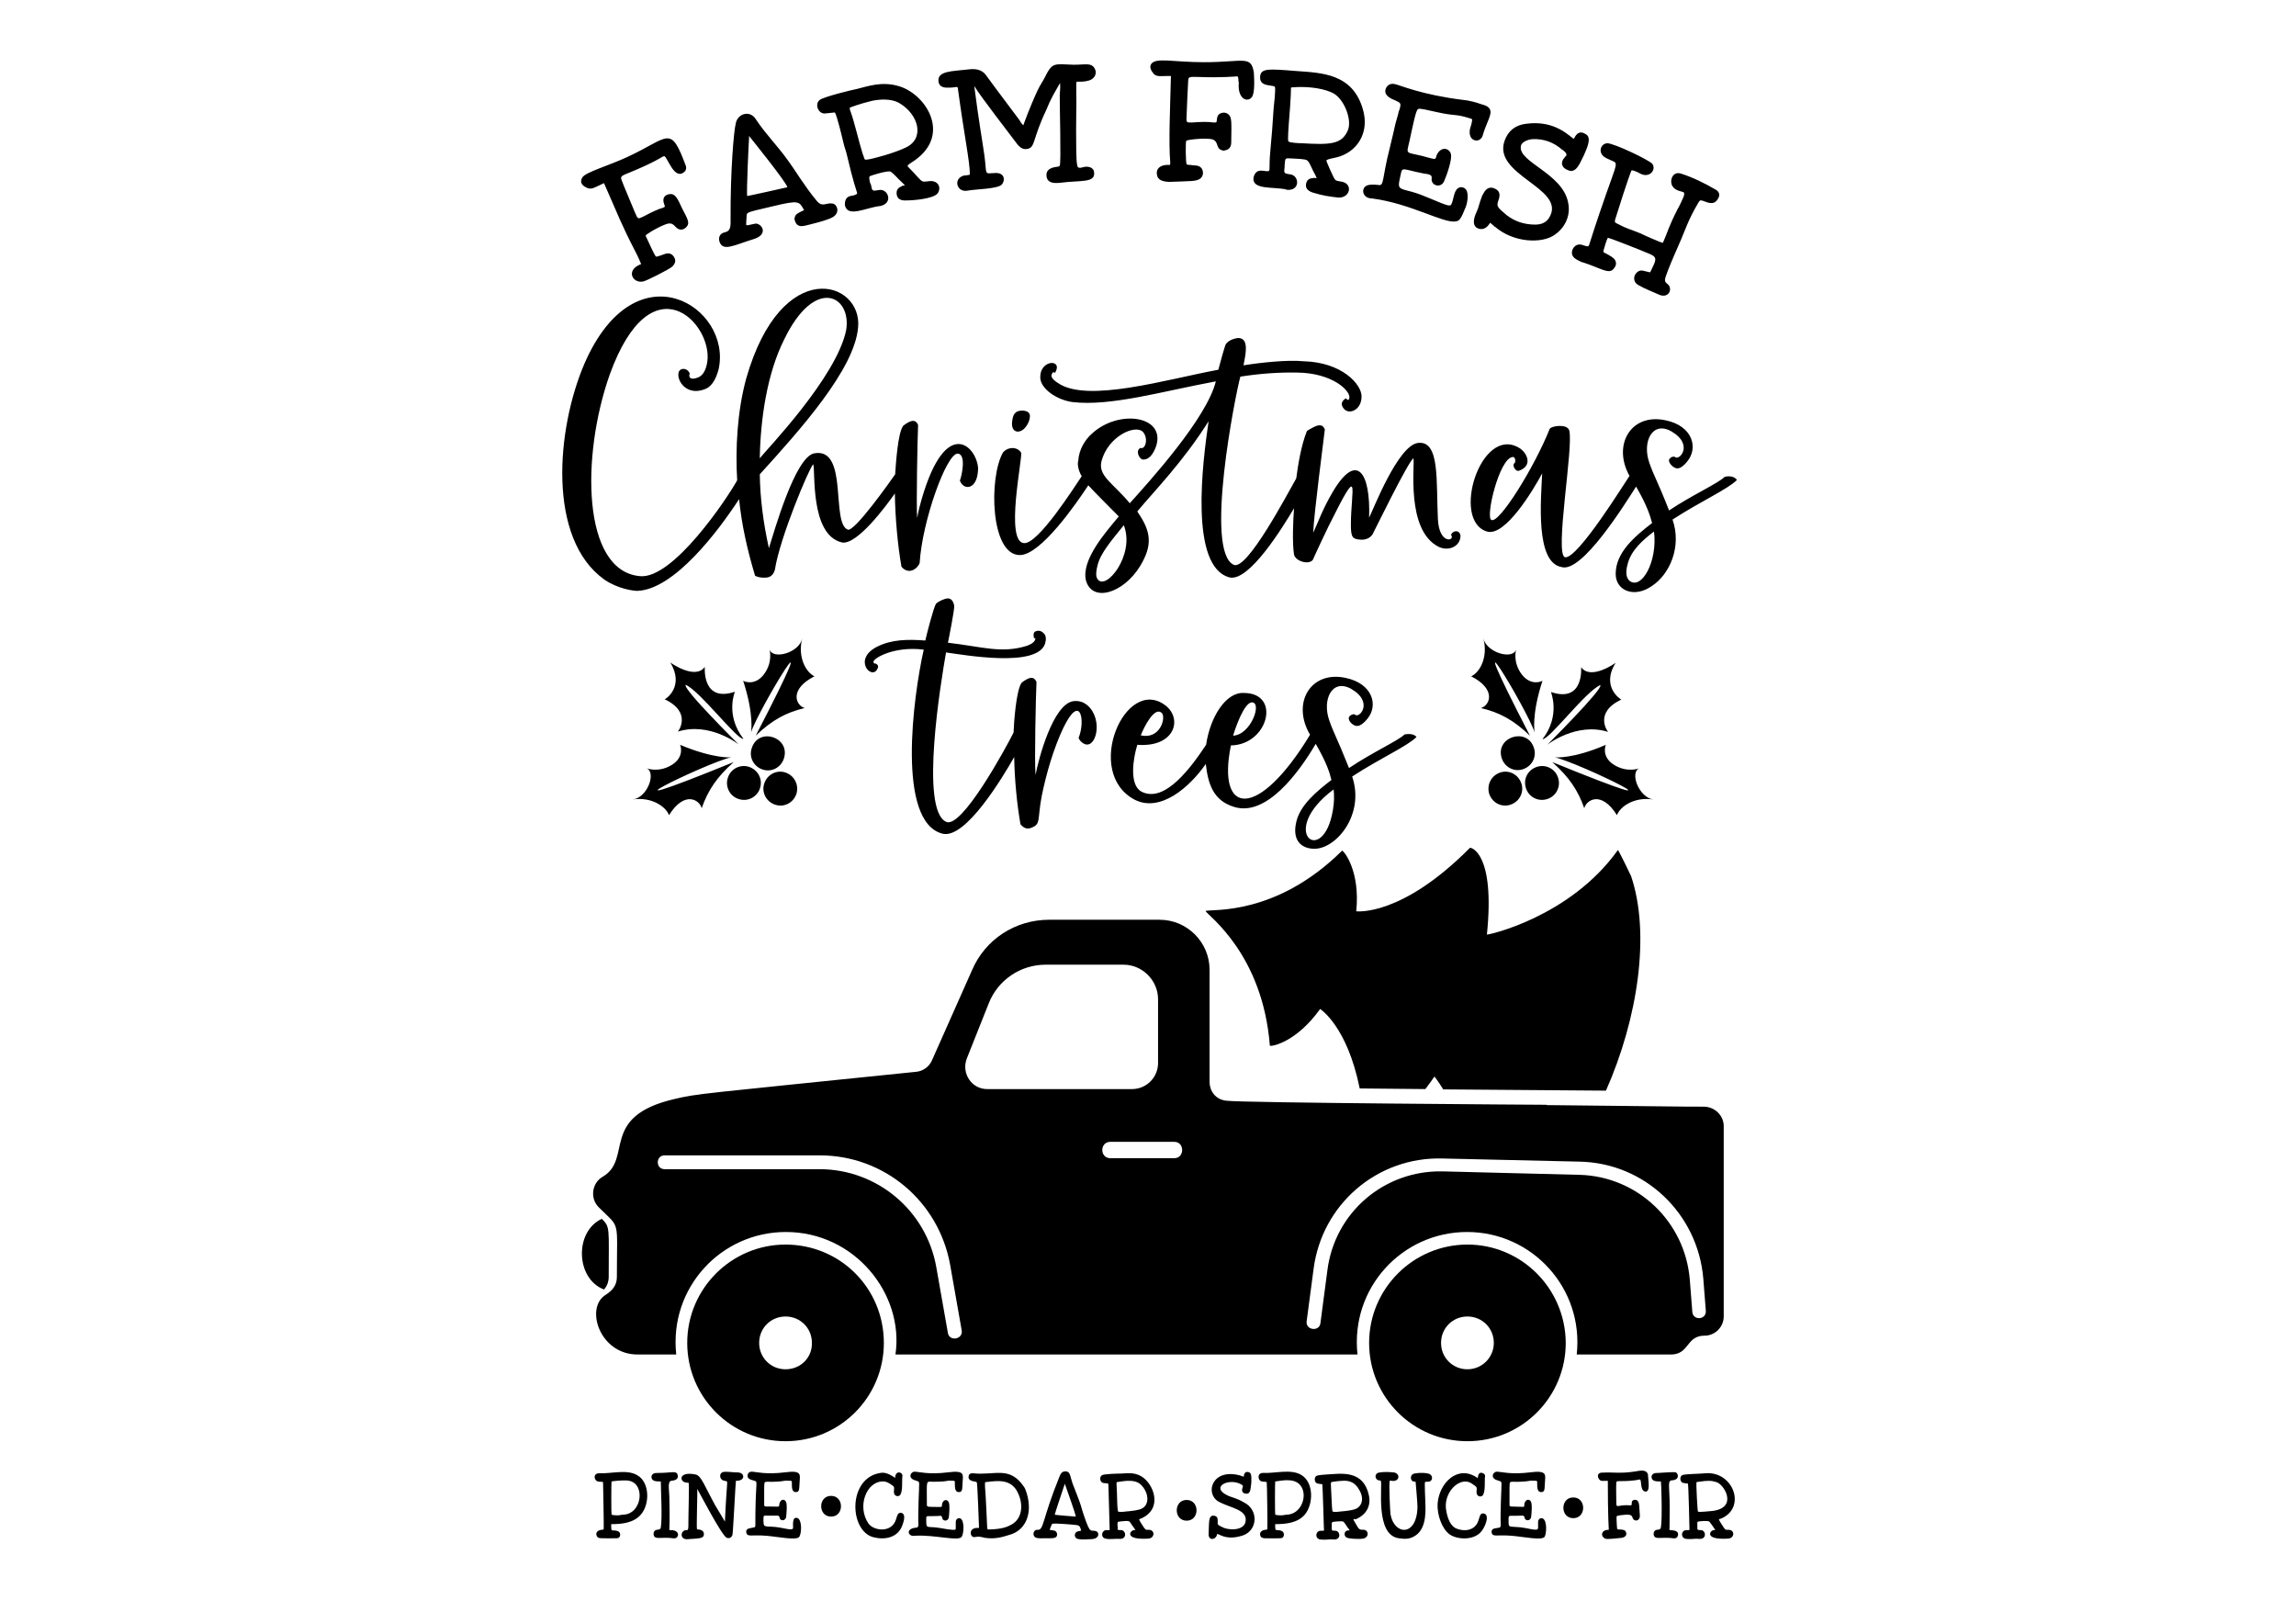 <?xml version="1.0" encoding="utf-8"?>
<!-- Generator: Adobe Illustrator 21.0.2, SVG Export Plug-In . SVG Version: 6.00 Build 0)  -->
<svg version="1.1" id="Layer_2" xmlns="http://www.w3.org/2000/svg" xmlns:xlink="http://www.w3.org/1999/xlink" x="0px" y="0px"
	 viewBox="0 0 731 516.6" style="enable-background:new 0 0 731 516.6;" xml:space="preserve">
<g>
	<path d="M218.3,72.5c-0.5,0.4-0.9,0.6-1.6,0.6c-2.2-0.3-1.8-2.9-5-1.6c-1.1,0.4-3.8,1.7-5.9,3.2c-0.4,0.3-0.1,0.7,0.1,1.1
		c0.3,0.5,2.5,5.7,3,5.9c0,0,0.3,0.1,2.9-0.9c1.4-0.4,2.3,0.1,2.9,1.2c0.6,1.1,0.2,2-0.7,2.9c-1.2,1-8.2,4.5-9.2,4.7
		c-3.4,0.7-5.6-3.5-1-5.4c0.1,0,0.1-0.1,0.3-0.1c0,0,0-0.1,0-0.1c-0.8-2-1.7-3.7-1.9-4.1c-4.5-8.7-5.3-11.2-9.9-21.6
		c-3.2,1.4-4,2.4-6,1.2c-1.2-0.7-1.7-1.7-0.9-3c1-1.7,8.3-3.7,14.5-6.6c13.3-6.2,13.5-10.4,18.5,3c0.1,0.6,0.1,1.1-0.3,1.6
		c-3.3,3.4-5.5-4.4-6.6-4.8c-0.1,0-0.5,0.2-0.6,0.2c0,0-2.8,1.9-10.4,5c-2.8,1.1-3,1.3-2.6,2.4c0.5,1.5,3.8,9.1,4.2,10.2
		c1,2.3,0.9,2.3,2.6,1.5c3.6-1.9,5.1-2.5,6.2-2.8c0.5-0.2,0.8-0.3,0.7-0.4c0.1-0.1,0.1-0.3-0.1-0.7c-0.8-2,0.1-3.1,1.7-3.3
		c2-0.3,2.8,2.1,4,4.6C218.9,69.7,219.9,71.1,218.3,72.5z M264.4,69.5c-1.5,0.6-3.1,1.1-5.5,1.7c-2.8,0.7-4.1,1.2-5.1,0.3
		c-0.5-0.4-1-1.6-0.8-2.2c0.1-0.4,0.2-0.6,0.4-0.9c0.7-0.7,1.8-1.1,2.6-1.5c-1.6-2.8-1.4-3.3-10.1-1.2c-8.5,2-8.1,1.8-8.2,3.2
		c0,0.5-0.2,2.2-0.1,2.8c0.7,0.1,2.7-0.6,3.3-0.5c2,0.4,3.4,3.4-0.6,4.8c-6.8,2.1-10.3,4.3-11.3,0.7c-0.3-1.4,0.4-2.4,1.6-2.7
		c1.4-0.3,2.1-0.9,2-3.7c-0.1-16.3,1.1-29,1.6-30.7c0.4-3.4,4.5-4.7,6.4-1.7c3.3,5,6.9,8.4,10.5,13.5c1.4,1.8,5.2,8.1,8.9,12.5
		c1.9,2.3,2.9,0.5,5.1,0.9C266.4,64.9,268,68,264.4,69.5z M250.7,59.6c-0.5-1.8-11.4-15.3-12.2-16.3c-0.1,0.1,0,0.1,0,0.3
		c-0.1,1.1-0.9,18-0.6,18.8C238.2,62.4,250.4,59.7,250.7,59.6z M298.4,61.7c-1.6,1.6-7.5,2.1-9.7,2.1c-1.5,0.1-2.9-0.2-3.2-1.8
		c-0.2-1.4,0.3-2.2,1.6-2.7c0,0,0,0,0-0.1c0.4-0.1,1-0.2,1-0.2c-0.4-0.5-2.1-2-2.6-2.6c-0.5-0.5-1.5-1.6-2.1-1.8
		c-1.3-0.3-7,1.6-5.9,1.3c-0.8,0.2-0.8,0.3-0.7,1.2c0.1,0.7,0.1,0.8,0.3,1.3c0.1,0.1,0.1,0.3,0.2,0.4c0.4,2,0.3,2.1,2.5,1.7
		c2.9-0.6,4.8,4.2,0.4,5.1c0,0,0,0-0.1,0c-4.4,0.5-10.3,3.8-11.1-0.3c-0.1-2,0.8-2.9,2.4-3c0.3-0.1,1.3-0.3,1.4-0.6
		c0,0,0.1-0.1,0.1-0.3c0,0-1.4-4-3.1-11.4c-0.5-2.3-0.9-2.8-1.4-5.1c-0.2-0.9-2-8.4-2.6-9.1c-0.2,0-2.7,0.3-2.9,0.3
		c-2.3,0.4-3.7-2.9-1.9-4.3c1.3-1,10.3-3.2,11.9-3.5c3-0.7,7.9-2.6,13.5-0.8c8.7,2.7,17,16.1,3.7,24.3c-0.3,0.2-1.3,0.8-1.1,1.1
		c0,0.1,0,0.1,0.1,0.2c5,5,3.7,4.9,6.5,4.6C298.8,57.2,299.9,59.9,298.4,61.7z M286.3,32.8c-2.6-1.5-6.3-1.2-8.7-0.7
		c-4.1,1-6.9,2.1-6.9,2.1c-0.3,0.1-0.1,0.8,0,1c1.4,3.8,2.8,10.2,4,13.9c0.1,0.3,0.3,0.6,0.4,1.1c0.2,0.6,0.2,0.7,1,0.6
		c1.8-0.2,8.7-2.1,12.2-3.8C294.5,44.2,292.6,36.5,286.3,32.8z M344.6,53.3c-0.5,0-0.4,0.2-0.9,0.1c-0.7,0-0.7-0.6-0.8-1.2
		c-0.5-2.1-0.2-20.2-0.2-18.9c0,0-0.1-7,0-7.1c0,0,0-0.1,0.1-0.1c0,0,0-0.1,0.1-0.1c1.1,0,2.3,0.1,3.9-0.4c1.5-0.5,2.3-1.8,2-3.1
		c-0.9-2.9-3.3-1.8-7.1-1.9c-6.3-0.2-6.6-0.9-9.2,4.3c-1,2-1.4,1.5-5.2,11c-1.1,2.8-1.5,4-1.5,4c-0.2-0.2-1.1-1.2-1.1-1.5
		c-4.6-6.2-6.8-9-10.8-14.5c-1.3-1.8-3.4-2.1-5.6-1.8c-5,0.6-10,0.4-9.5,3.9c0.2,1.4,1.3,1.9,2.7,1.9c3.1,0.1,3.4-0.8,3.5,0.5
		c2.1,15.5,3.7,22.5,3.8,27.2c-0.2,0.1-1.8,0.3-2,0.3c-3.4,1-2.2,5.4,1.2,4.8c2.4-0.5,9.4-0.5,10.9-1.9c1.1-1.1,1.3-4.1-2.5-3.7
		c-0.2,0-0.2,0.1-0.4,0c-2.7,0.3-1.8,0.1-2.6-5.7c-0.4-3-1.9-11.6-3.2-21.9c0.1,0.1,0.2,0.1,0.2,0.2c1.4,2.5,12,16.2,12.8,17.3
		c1,1.4,2.1,2.8,3.9,2.4c2.6-0.5,1.5-3,6.1-12.6c0.7-1.5,0.6-2.1,4.3-8.4c0.1,1.6,0,2.4-0.1,3.8c-0.1,1.1,0.5,22,0,22.5
		c-0.1,0.3-0.6,0.4-1,0.4c-2,0.3-3.5,1-3.2,3.1c0.3,2,2.2,2.2,4.2,2c6.7-0.9,11.6,0.2,10.9-3.6C348.1,53.3,346.3,52.7,344.6,53.3z
		 M383.3,19.8c-9.8,0-15.3-1.6-16.8,0.6c-0.5,0.8-0.2,1.7,0.3,2.4c1.2,2,2.4,1.3,6,1.4c-0.2,8.9-0.8,21.3-0.2,27.7
		c0,0.2-0.1,0.5-0.1,0.5c0,0,0,0.1-0.1,0.1c-0.2,0-0.2,0.1-0.3,0c-2-0.1-3.9,0.7-3.8,2.7c0.1,2.2,1.9,2.6,4,2.7
		c6.6-0.3,8.9,0,10.1-1.3c0.9-0.9,0.7-2.5,0-3.2c-0.8-0.8-1.7-0.7-2.8-0.8c-0.4-0.1-0.5-0.1-0.9-0.1c-0.6,0-0.9-0.2-0.9-0.2
		c-0.3-0.4-0.4-7.4-0.1-7.5c0.5-0.4,6.6-1,8.4-0.4c2.1,0.8,0.8,3,3.2,3.5c0.3,0.1,0.6,0,1-0.1c1.2-0.3,1.7-1.2,1.7-2.5
		c0.1-6.6,0.2-8-0.9-8.9c-0.7-0.6-1.8-0.8-2.9-0.1c-0.4,0.3-0.7,0.8-0.8,2c0,0.4-0.1,0.6-0.2,0.6c0,0.1-0.3,0.1-0.8,0.1
		c-1.9-0.3-4.3-0.2-6.9,0c-1.9,0-1.8,0.1-1.7-2.4c0-1.1,0.4-9.2,0.5-11c0.1-1.1,0.2-1.2,3.4-1.1c6.9,0.3,12.3-0.2,12.3-0.2
		c0.2,0.2,0.3,0.7,0.3,1.6c0.1,0.2,0.1,0.4,0.1,0.6c-0.4,4.7,2.5,6.3,4.1,4.5c1.1-1.2,0.8-6.1,0.7-7.9
		C398.3,17.5,396,19.8,383.3,19.8z M428,49.2c-0.8,0.4-1.7,0.8-4.3,1.3c-0.3,0.1-1.5,0.3-1.4,0.7c0,0.2,2.2,5.3,2.7,5.9
		c0.4,0.5,0.8,0.5,2,0.7c3.9,0.6,2.9,5.2-0.8,5.1c-3-0.3-5.3-0.7-7.9-1.5c-1.5-0.4-2.7-1.2-2.5-2.7c0.2-1.4,1-2,2.4-2c0,0,0,0,0-0.1
		c0.4,0.1,1,0.1,1,0.1c-0.2-0.7-1.3-2.5-1.6-3.3c-1.3-2.8-1.3-2.5-3.6-2.8c-0.8-0.1-4.2-0.2-3.8-0.2c-1.1,0-1,0.2-1.2,2.2
		c0,0.1,0,0.3,0,0.5c-0.2,2-0.4,2.1,1.8,2.4c3,0.4,3.2,5.5-1.3,4.9c0,0,0,0,0-0.1c-4.2-0.9-11,0.2-10.4-3.8c0.8-3.2,3.3-1.9,4.5-2
		c0.2,0,0.3-0.1,0.4-0.1c0.2,0,0.2-1,0.2-1.3c0-4.8,0.6-6.8,1.3-18.6c0.1-0.9,0.7-6.1,0.4-6.9c-1.2-0.7-5,0.1-4.7-3.3
		c0.3-2.6,2.7-2.4,11.4-1.7c8.1,0.6,18.2,0.7,21.4,12.5C435.8,41.7,432.7,47,428,49.2z M423.9,29.4c-3.6-1.6-8.7-1.9-12.3-1.6
		c-0.6,0.1-0.5-0.2-0.6,0.5c0,0,0.1,1.9-0.7,11.4c0,0.5-0.4,4.9-0.1,5.3c0.4,0.5,3.7,0.6,4.3,0.6c8.8,0.5,12.8,0.5,14.7-4.3
		C430.5,37.8,427.7,30.9,423.9,29.4z M472.1,43c1.6-5.6,4.8-8.5-0.4-9.8c-2-0.7-3.9-1.2-5.9-1.4c-13.1-1.6-20.1-4.7-21.6-5
		c-2.4-0.6-3.4,1.5-3.1,2.7c0.3,1.1,1.6,1.9,3.2,2.5c1.1,0.6,1.8,0.6,1.5,2c0,0.2-0.4,1.4-0.5,1.6c-0.2,1.1-0.3,1.1-1,3.7
		c-0.1,0.5-1.1,4.9-1.8,7.7c-2.5,9.7-1.8,12.2-3.5,11.9c-2.5-0.3-4.9-0.3-5,2c0.1,1.6,1.5,2.3,3,2.3c12.1,1.6,22.5,7.9,26.4,7.3
		c1.3-0.2,1.7-0.7,3.3-4.7c0.7-1.9,0.9-4.9-0.2-5.7c-0.8-0.7-1.7-0.6-2.3-0.2c-1.4,1-1.4,3.8-2.1,5.1c-0.3,0.6-0.5,0.3-1,0.4
		c-2.8-0.7-7.6-3.3-11.8-4.4c-4.7-1.2-4.3-0.9-3.2-6.1c0.4-1.8,1.2-0.8,7.5,0.4c0,0,0.1,0,0.2,0c2,0.3,2.1,0.7,2,1.6
		c-0.2,2.3,3.2,3.2,4.1,0.5c0.7-1.6,2.6-6.9,2-8.5c-0.5-1.7-3.1-2.5-4.5,0.5c-0.3,1.2-0.3,1.4-1.8,1c-8.4-2.5-8-0.4-6.8-5.7
		c1.1-5.1,2-9.7,2.7-10c0.6-0.3,3.2,0.4,6,1c6.3,1.4,5.5,0.4,10.6,2c0.7,0.2,0.6,0.3,0.6,0.6c-0.1,0.9-0.2,1-0.4,1.8
		c-0.7,1.8-0.6,4.1,1.4,4.6C470.8,44.9,471.8,44.2,472.1,43z M498.1,50.2c-1.3,1.4-1.1,3.2,1.2,4c1.8,0.8,2.9-0.7,3.8-2.4
		c3.8-7.3,3-8.5,1.4-9.3c-1.4-0.8-2.5-0.1-3.2,1.3c-0.1,0.2-0.2,0.3-0.2,0.4c-1.1-0.4-5.7-6.1-15.2-4.8c-3.5,0.4-5.8,2.3-6.9,5.5
		c-3.7,10.7,18.8,14.9,14.6,23.7c-0.9,2-2.5,2.9-4.8,2.9c-3.5,0-6.5-1-9.1-3c-3.3-2.8-3.3-2.8-2.5-5.1c0.5-1.7,0.2-2.8-1.6-3.5
		c-1.7-0.6-2.8,0.5-3.5,2.1c0,0,0,0-0.1,0c-1.3,3.4-1.1,3.8-1.9,5.5c-1,2.1-1.5,4.6,0.7,5.3c2.4,0.7,3.6-1.9,3.6-1.9
		c0.7,0.6,0.8,0.6,1.5,1.3c0,0,0,0,0.1,0c5.9,5.1,14.9,5.4,18.9,2.6c2.6-1.7,5.5-5.5,4.3-10.6c-2-9.1-15.8-12.6-15-17.6
		c0.1-1.4,2.3-2.2,3.6-2.3c3.7-0.2,6.9,1,9.6,3.4c0,0,0,0,0.1,0c0.8,0.7,1.5,1.1,1.1,2C498.3,49.8,498.2,50,498.1,50.2z M546.3,60.4
		c-3.8-2.2-7.3-3.9-11-5.1c-2.8-1-3.9,2.3-2.8,4c0.5,0.8,1.3,1.2,2.2,1.5c0.3,0.1,1.4,0.3,1.5,0.6c0,0.1,0,0.3,0,0.6
		c0,0.5-1.9,4.4-2.1,4.6c-2.9,5.7-3.3,7.6-4.2,9.6c-0.1,0.2-0.4,1-0.5,1.1c-0.3,0.1-6.8-2.8-7.1-3c-3.6-1.5-3.8-1.2-7.6-3.2
		c-0.6-0.3-0.6-0.4-0.5-1.1c0.2-0.7,4.8-15.3,5.3-15.8c0.6,0,2.1,0.7,2.6,1c3,1.7,5.3-1.1,4-3c-0.9-1.2-12.2-6.6-14.4-6.6
		c-1.7,0.1-2.5,1.9-1.9,3.2c0.5,1.1,1.5,1.5,2.6,2c3.7,1.9,2.8-1.9-6.4,27c-0.3,1-0.7,0.6-2.5,0.1c-2.2-0.5-3.5,1.9-2.9,3.3
		c0.3,0.8,1.1,1.4,2.5,2c0.2,0.1,0.7,0.4,0.8,0.3c5.9,1.9,8.4,4,9.9,2c0.4-0.5,0.8-1.1,0.7-1.8c-0.1-0.6-0.3-1.1-0.8-1.5
		c-0.3-0.2-0.7-0.6-1-0.7c-0.1,0-0.2-0.1-0.3-0.2c-0.1-0.1-1.1-0.6-1.3-0.7c-0.7-0.3-0.7-0.4-0.5-1.1c0.1-0.5,1-3.4,1.3-3.8
		c0.6,0,11.4,4.3,12,4.6c3.6,1.4,3.8,1.7,2,5.3c-0.1,0.2-0.4,1-0.6,1.1c-0.1,0-2.3-0.6-2.7-0.6c-2.1,0.1-3.5,3.3-0.9,4.7
		c2.3,1.3,4.1,1.9,6.5,3c2.3,1,3.7-0.5,3.5-2c-0.2-1.6-1.7-1.4-1.6-2.8c0.1-1.7,5.9-14.4,5.3-13.2c1-2.2,2.1-5.9,5.4-11.4
		c0.4-0.7,0.6-0.7,1.3-0.5c1.3,0.4,3.6,1.8,4.9-0.7C547.7,62.1,547.4,61.1,546.3,60.4z"/>
	<path d="M292.7,161.6c-0.3,1.2-0.5,2.3-0.7,3.3c-0.3-4,0.1-25.4,0.3-29.6c-0.9-2.2-2.7-1.3-4.7,0.2c-1.8,2.2-2.4,12.7-2.6,15.5
		c-1.4,2-13,18.5-15.1,17.6c-5.4-2.1,0.3-26.2-10.6-24.3c-6.2,1-13,25.6-14.5,30.2c-1.8-8.1-2.8-16-2.9-23.5
		c12.7-14,30.2-33.4,31.3-46.8c1.4-14.8-24.3-23.1-35.6,16.2c-2.9,10.6-3.5,22.5-2.9,32.5c-3,5.5-20.5,31.8-31.1,30.5
		c-18.3-1.8-18.6-38.3-9.5-64.1c13.3-36.8,32.8-16.4,31.1-4.2c-0.4,2.6-1.3,4.3-2.8,5c-2.6,1.1-3.3,0-2.8-1.2
		c-0.9-2.1-3.5-1.8-3.6,0c-0.4,2.5,2.7,7.2,8.4,5c2-0.7,3.5-2.9,4.4-6.4c4.3-19.7-26.3-39.4-42.7-1.8c-9,20.9-11.9,55.8,6.3,68.8
		c4.2,2.9,9.1,3.6,10.5,3.6c11.8-0.4,25.9-19.2,32.4-29.2c0.9,8.6,2.6,16,5.1,24.4c0.8,0.4,1.7,0.6,2.9,0.6c1.1,0,2.7-0.1,3.4-2.5
		c1.5-10,10.9-32.4,12.2-33.6c0.8,1.6-1.2,22.5,9.2,24.9c4.8,0.8,14-11.6,16.8-15.6c0.1,7.6,0.9,16.5,2.1,23.3
		c2.3,2.8,5.2,0.6,5.8-1.2c0.8-13.3,8.5-34.8,12.1-34.8c2.9,0.2,1.2,7.4,0.7,8.6c1.2,3.3,5.8,3,5.8-4.1
		C310.7,141.5,300.4,132,292.7,161.6z M241.9,145.9c0.2-12.4,2.3-27,7.8-37.9c9.8-20.2,21.5-13.9,19.7-2.9
		C266.3,120.3,243.4,143.8,241.9,145.9z M322.3,133.8c0.3-2.5,1.5-3.1,3.3-3.1c1.4,0.1,2.4,0.6,2.3,1.9c0,1.6-1.6,4.8-3.9,4.8
		C322.3,137.3,322,135.5,322.3,133.8z M462,170.3c1.4,1.9-3.8,3.2-4.2-5c-0.6-12.1,0.7-25.1-6.3-24.3c-6.4,0.7-14.3,21.3-15.6,23.8
		c0.5-14.5-4-21.2-11.7-8c-3.2,5.5-4.3,8.9-6.1,12.8c0.2-5.9,3.4-30.1,3.7-32.9c-0.3-0.7-0.7-1.3-1.6-1.3c-0.8-0.2-3.4,1.3-4.1,1.8
		c-1.9,4.8-2.8,10.7-3.4,15.1c-2.7,4.7-15.7,29.5-19.9,27.5c-9.4-4.3,0.5-54,2.1-59.9c6.4-1,12.4-1.4,18-1.3
		c11.4,0.1,17.2,5.9,16.7,8.1c-0.2,0.9-0.5,0.7-1.1,0.1c-1.1,0.7-1.7,1.6-1,2.8c1.5,2.8,6,1.2,6-3.4c0-3.9-6.3-10.9-18.5-11.2
		c-5-0.5-13.5,0.4-19.1,1.3c0.7-3.5,1.9-8.7-1.7-8.7c-1.6,0.2-3,0.8-3.9,1.9c-0.4,0.7-2.2,7.4-2.4,8.2c-16.7,3.1-41.8,10.7-51.1,4.2
		c-1.6-1-2.2-1.9-2-2.6c0.4-1,0.6-0.9,1.1-0.6c2.7-4.5-4.7-4.3-4.7,1.3c-0.1,3.6,5.1,7.3,10.3,8c12.2,1.4,28.4-3.4,45.6-6.6
		c-2.9,11.8-21.2,31.9-27.4,38.8c-5.3-6.4-10.2-8.7-9-13.4c2.1-7.9,10.6-11.7,13.1-9.4c1.9,1.9,1,5.8-0.7,5.2
		c-1.7,0.8-0.4,3.7,0.9,3.7c1.7,0,3-1.4,4-4c3.5-9.9-11.7-12.2-20.3-4.3c-2.3,2-4.2,5.2-4.4,8.7c-0.3,0.9-0.1,2.9,1.1,4.9
		c-2.5,3.7-13.8,21.5-18.3,21.3c-6.3-0.2-0.4-27.5-1-28.8c-1.3-2.1-4.4-1.8-5.8,0c-4.5,8-4,32.6,5.4,32.6c6.7,0,18.1-16.6,21.8-22.2
		c1.2,1.4,9.6,9.8,9.7,9.9c-4.4,5.3-11.8,13.7-10.5,20.2c1.9,7.4,12,4.3,17.3-4.4c4-6.6,3.5-10.9-0.6-16.9c-0.1-0.2-0.2-0.3-0.3-0.5
		c5.5-6.6,14.5-15.7,22.7-28.7c-1.9,12.9-6.2,46.2,6.6,49.7c6.3,1.6,17.2-16.3,20.6-22c-0.3,4-0.6,10.8,0,14.8
		c0.7,2.3,4.9,3.2,6,1.6c0,0,1.2-2.8,5-10.7c10.5-21.1,7.1-11.8,7.1-0.4c0,4.1,0.6,4.5,3.1,4.7c1.6,0.1,3-0.5,3.8-1.7
		c0.6-1.1,11.4-23.3,13-24.2c0.6,1.6-2.6,22.9,8.1,28.2c3.2,1.5,6.9-0.2,6.9-3.6C464.6,168.3,462.2,169.1,462,170.3z M349.4,184.3
		c-0.7-1-0.3-3,0-4.2c0.9-4,4.7-8.3,8.4-12.9C361.5,176.6,352,188.4,349.4,184.3z M549.1,151.8c-2.1,2.1-10.4,5.8-17.7,10.7
		c-3.9-9.9-4.8-10.9-6.3-15.2c-2.3-6.6,0.9-13.4,7-10c7.4,4.3,2.4,9.7,1.1,8.1c-0.7-0.1-1.2,0.1-1.6,0.6c-0.9,0.9,1,3,2.3,3.1
		c1.2,0.1,2.5-1.2,3.2-2.1c3.7-4.3,1.9-11.4-6.8-13.2c-11.1-2.4-17,7.9-11.5,17.7c-1.4,2-16.5,26.5-20.5,25.9
		c-3.5-0.6,2.8-35.5,1.3-40.4c-0.6-2.1-5.5-1.5-6.2-0.5c-4.8,12.1-16.2,30.5-18.6,29c-1.9-0.9,2.5-19.4,6.7-20
		c0.6-0.1,0.8,0.3,0.9,0.8c0.1,0.9-0.1,1.1-0.4,1.3c-0.5,0.7,0.5,2.5,1.5,2.3c4.7-1.6,2.7-5.8,0.2-7.3
		c-12.2-7.4-21.8,23.1-10.3,26.6c5.8,1.8,14.8-13.3,17.6-18.5c-0.4,8.4-2.2,28.3,6.1,29.8c6.5,2.2,20.4-20.3,23.8-25.6
		c3.4,5.9,4.4,9,5.1,11.6c-5.6,4.3-11.6,9.4-11.6,16.2c0,5.4,6,7.8,11.6,3.8c5.6-3.7,9.5-12.5,6.5-21.1c9.1-5.9,17.5-9.6,20.5-12.6
		C552.2,151.5,550.2,151.5,549.1,151.8z M518.8,184.9c-1.1-1-1.3-2.8-0.6-5.3c1.1-4.5,5-7.8,8.4-10.4
		C527.8,178.8,522.6,187.9,518.8,184.9z"/>
	<path d="M204,482.2c-2.3,2.6-5.9,3-9.4,3c0,0.1,0,0.7,0,0.9c0,0.3,0,0.9,0.3,1.1c0,0,0.1,0,0.3,0c1.4,0,2.5,0.4,2.2,1.7
		c-0.2,0.8-0.8,0.8-1.5,0.8c-4.5,0-5.2,0.1-5.7-0.4c-0.7-0.9-0.4-2.1,1.3-2.3c0.2,0,0.5,0,0.7-0.2c0.1-0.2-0.2-15-0.2-14.8
		c0-0.4-0.3-0.2-0.7-0.3c-0.6,0-1.2,0-1.6-0.5c-0.8-1-0.3-2.2,1-2.2c4,0.2,9-1.4,12.3,0.7C206.8,471.9,207,478.8,204,482.2z
		 M199.5,471.3c-1.7-0.1-4.3,0.2-4.7,0.3c-0.1,0-0.1,0-0.1,0c-0.1,0.1-0.1,10.3,0,10.5c0.1,0.3,1.7,0.3,2.1,0.3
		c0.5-0.1,1-0.1,1.4-0.2C204.7,482.2,205.7,471.5,199.5,471.3z M215.5,489.4c-0.5,0.5-1,0.3-2.1,0.2c-0.8-0.1-3.8,0-3.5,0
		c-0.9,0-1.7-0.1-1.8-1.1c-0.1-0.8,0.4-1.5,1.1-1.5c1-0.1,1.1-0.3,1.2-0.8c0.5-3.4,0-11.4,0-14.2c0-0.5,0-0.4-0.4-0.4
		c-0.8,0-1.8,0-2.3-0.6c-0.4-0.5-0.4-1.2,0.1-1.7c0.4-0.4,1.1-0.4,1.7-0.4c4.2,0,5.8-0.8,6.2,0.5c0.3,0.8,0,1.6-1,1.8
		c-0.1,0.1-0.1,0-0.2,0.1c-1.8,0-1.7,0.8-1.4,5c0.2,7.8,0,10.7,0,10.7c0.1,0.1,0.2,0.1,0.4,0.1C215.7,487,216.4,488.5,215.5,489.4z
		 M234.5,471.4c-0.2,0-0.2,0-0.2,0c-0.1,0.1-0.9,16.5-1.1,17.2c-0.3,1.1-1.3,1.2-1.9,0.9c-1.7-1-8.7-14.5-9.3-15.5
		c0.1,0.4-0.3,12.5-0.1,12.7c0,0,0,0.1,0,0.1c0,0,0.1,0.1,0.3,0.1c1,0,2,0.5,1.9,1.5c0,1.5-1.6,1.3-5.4,1.6c-2.4,0-2-2.9-0.2-2.9
		c1,0,0.5,0,0.8-10.3c0.1-4.4,0-2.5,0-4.4c0-0.4-0.1-0.4-0.5-0.4c-2.6,0-3-3.8,2.7-2.6c1.8,0.4,2.9,3.8,6.2,9.8
		c0.7,1.1,3.1,5.2,3.1,5.2c0.6-13.6,1.1-12.7,0.3-12.9c-0.7-0.2-1-0.1-1.5-0.7c-0.4-0.5-0.5-1.5,0.2-2c0.6-0.4,1.4-0.3,4.1-0.1
		c0.6,0,1.6,0,2.1,0.3C237.1,469.7,236.9,471.4,234.5,471.4z M254.5,489.2c-0.8,1.3-6.8,0-10.5-0.3c-5-0.4-6,0.5-6.4-1
		c-0.2-1.1,0.6-1.3,1.6-1.5c1.7-0.4,1.2,0.5,1.3-4.1c0.1-11.7,1-10.4-0.6-11c-0.7-0.2-1.5-0.4-1.8-1c-0.3-0.7,0.1-1.8,1.2-1.8
		c1.3,0,4.4,1,10.7,0.2c5.3-0.7,4.7,0.8,4.6,2.8c-0.2,2.3,0.1,3.5-1.2,3.5c-1.6,0-1.2-2.2-1.3-3.3c0-0.2,0-0.2-0.4-0.3
		c-2.3-0.1-1.5,0-3.3,0.2c-5.5,0.5-5-0.9-5.1,2.3c0,0.6,0,4.6,0,5.2c0,0.3,0.1,0.5,0.8,0.5c0.4,0,0.9,0,1.4,0c2.6,0,2.6,0.3,2.6-0.7
		c0.3-1.7,1.6-1.8,2.1-0.9c0.5,0.8,0.2,3.9,0.1,4.8c-0.1,1.5-2,1.5-2.1,0.3c-0.1-0.5-0.3-0.7-1.2-0.6c-0.1,0-0.1,0-0.1,0
		c-0.8,0-1.4,0-2.3,0c-0.3,0-1.2-0.1-1.4,0.1c-0.2,0.2-0.2,2.7,0.1,3c0.3,0.4,1.6,0.4,2.1,0.4c4.1,0.1,7.1,1.7,7.1,0.3
		c0-1.1-0.3-3.7,1.5-3C255.4,484.1,255.2,488.1,254.5,489.2z M287.2,485.8c-1.4,3.6-5.3,4.5-9,3.6c-7.9-1.9-8.4-18.9,2.1-20.5
		c1.1-0.2,2.3,0,4.3,1.3c0,0,0.4,0.3,0.4,0.3c0-2.6,2.5-1.9,2.3-0.6c-0.2,1.3,0.2,4.8-0.7,6c-0.5,0.7-2.1,0.5-2-1.1
		c0-0.8,0.3-1.3-0.3-1.8c-1.5-1.1-2.2-1.4-3.2-1.4c-5.3,0-8.3,8-4.6,13.4c1.7,2.4,7.5,3.1,8.8-1.4c0.4-1.2,0.5-2.1,1.6-2
		C288.5,481.9,287.8,484.3,287.2,485.8z M306.2,489.2c-1,1.6-8.5-0.7-15-0.3c-2,0.4-3.2-2.3,0.6-2.6c0.5,0,0.6-0.5,0.6-1
		c-0.2-3.6,0.3-12.6,0.2-11.5c0.1-2.5,0.2-2-1.4-2.6c-2.2-0.7-1.3-2.7,0-2.7c1.3,0,4.4,1,10.7,0.2c5.3-0.7,4.7,0.8,4.6,2.8
		c-0.2,2.3,0.1,3.5-1.2,3.5c-1.6,0-1.2-2.2-1.3-3.3c0-0.2,0-0.2-0.4-0.3c-3.1-0.2-0.9,0.3-6.5,0.3c-2.4,0-2-0.9-2,7
		c0,0.8-0.1,1,1.5,1c3.4,0,3.3,0.3,3.3-0.7c0.3-1.7,1.6-1.8,2.1-0.9c0.5,0.8,0.2,3.9,0.1,4.8c-0.1,1.5-2,1.5-2.1,0.3
		c-0.1-0.3-0.2-0.5-0.3-0.6c-0.3-0.1-1,0-1,0c-3.4,0.2-3.8-0.3-3.8,0.7c0,3.8-0.1,2.4,4.2,3.1c0.6,0.1,4.7,0.9,5.1,0.5
		c0.1-0.1,0.1-0.3,0.1-0.5c0-0.7,0-1.4,0-2c0.1-0.9,0.8-1.3,1.5-1C307.1,484.1,306.9,488.1,306.2,489.2z M321.4,488.6
		c-1.4,0.4-4.3,1.6-8.2,0.9c-0.1-0.1-0.1,0-0.2-0.1c-0.4-0.1-0.8-0.1-1.1-0.2c-1.1-0.2-2.3,0.8-2.8-0.8c-0.2-1,0.3-1.6,1.2-1.9
		c0.2-0.1,1.2-0.1,1.4-0.1c0-0.2-0.5-14.3-0.7-14.5c-0.1-0.1-0.3-0.2-0.4-0.2c-1.3-0.2-2.5-0.6-2.2-1.8c0.1-0.7,0.6-0.9,1.3-0.9
		c7,0.8,11.7-2.5,16.3,4.3c0.3,0.3,0.8,1.7,0.9,2.1C329,482.5,326,487.4,321.4,488.6z M324.2,475.5c-2.1-4.9-6.7-4.1-10.2-3.7
		c-0.4,0-0.4,0.1-0.4,0.5c0,0.8,0,1.4,0.1,2.3c0.1,0.5,0.6,11.6,0.6,11.7c0,0.4,0.1,0.6,0.5,0.6c4.2-0.1,5.9-0.8,7.3-1.6
		C325.5,483.4,325.8,479,324.2,475.5z M349.1,489.5c-0.6,0.5-1.7,0.5-2.5,0.5c-1.2,0.1-3.2,0.2-3.9-0.3c-0.5-0.3-0.8-1.3,0-2
		c0.5-0.3,1.1-0.3,1.5-0.4c-0.2-1-0.4-1.7-1.4-1.8c-0.5-0.1-7.4-0.7-7.8-0.4c-0.2,0.2-0.7,1.6-0.8,1.9c0.2,0.1,0.9,0.1,1.1,0.2
		c1.4,0,1.6,1.8,0.8,2.2c-0.7,0.4-1.9,0.3-4.1,0.3c-0.9,0-2.2,0.1-2.7-0.6c-0.6-0.8-0.1-2.2,1-2.1c2.1,0.2,1.4-3.1,7-16.9
		c0.4-1,0.8-1.7,1.9-1.7c1.6,0,1.4,1.3,2.3,3.9c0.4,1.1,2.2,5.5,2.6,6.9c0.3,1.1,1.5,5.1,2.5,7.1c0.7,1.5,1.4,0.7,2.5,1.2
		C349.7,487.7,350,488.9,349.1,489.5z M339,472.4c-0.1,0.3-3.2,9.5-3.2,9.8c0.3,0.1,6.5,0.6,6.7,0.6c0-0.8-3-9-3.5-10.5
		C339,472.3,339.1,472.3,339,472.4z M362.7,483.8c0,0.1,0.7,1.3,0.8,1.4c1.3,2.1,1.3,1.8,2.2,1.8c2.1,0,2,2.6,0,2.8
		c-8,0.5-5.9-2.6-4.7-2.7c0,0,0,0,0,0c0.3,0,0.5,0,0.5,0c-0.2-0.4-0.9-1.3-1.1-1.6c-0.9-1.4-0.8-1.3-2.1-1.3c-0.4,0-2.1,0.2-2,0.2
		c-0.6,0.1-0.5,0.2-0.5,1.3c0.3,1.1-0.6,1.4,1.1,1.4c1.6,0,2,2.8-0.3,2.8c0,0,0,0,0,0c-2.3-0.2-5.8,0.8-5.7-1.5
		c0.1-0.6,0.3-0.8,0.5-1c0.6-0.5,1-0.2,1.7-0.3c0.1,0,0.2-0.1,0.2-0.1c0,0-0.4-13.4-0.4-14.1c-0.1-0.8,0.1-0.6-0.8-0.7
		c-0.1,0-0.7-0.1-0.8-0.1c-1.1-0.1-1.4-2-0.4-2.5c0.7-0.4,5.3-0.5,6-0.5c1.5,0,4-0.6,6.5,0.9c3.9,2.3,7.1,10.4-0.3,13.5
		C363.2,483.4,362.6,483.6,362.7,483.8z M355.7,478.3c0,0.2,0.1,2.7,0.3,2.9c0.1,0.1,1.1,0.1,1.3,0.1c1.3-0.2,3.5-0.2,5.6-0.8
		c3.3-1,3-5.3,0.3-7.9c-2.2-2.1-6.6-0.8-7.6-0.8c-0.1,0-0.1,0.2-0.1,0.3C355.4,472.1,355.6,473.2,355.7,478.3z M395.7,488.8
		c-2.5,0.8-4.8,1-7.2-0.1c0,0,0,0,0,0c-0.5-0.3-0.5-0.2-1-0.4c0,0,0,0,0,0.1c-0.3,1.8-2.5,2.1-2.7,0.3c0-0.5,0.1-4.1,0.2-4.6
		c0,0,0,0,0,0c0.1-0.9,0.5-1.7,1.4-1.6c1,0.1,1.3,0.6,1.3,1.6c-0.1,1.4-0.1,1.3,2,2.3c2.5,0.9,6.7,0.6,6.9-2.3
		c0.4-3.6-5.1-4.1-8.7-6.1c-4.4-2.7-1.9-10.7,6.9-8.3c0.2,0.1,1.2,0.4,1.2,0.4c0-0.8,0.4-1.7,1.3-1.5c0.9,0.1,1,0.7,1.1,1.5
		c0,0.9,0.1,1.7-0.2,3.5c-0.1,1-0.4,2-1.4,1.9c-1.2,0-1.6-0.9-1.2-1.9c0-0.1,0-0.2,0.1-0.3c0.1-0.5-0.3-0.6-0.8-0.9c0,0,0,0,0,0
		c-3.9-1.9-9.5,1-4.2,3.6c1.6,0.8,2.6,0.7,5.4,2.3C400.8,480.7,400.4,487.2,395.7,488.8z M415.4,482.2c-2.3,2.6-5.9,3-9.4,3
		c0,0.1,0,0.2,0,0.4c0,0.7-0.1,1.6,0.6,1.5c0.6,0,1.5,0.1,1.9,0.6c0.4,0.5,0.4,1.5-0.3,1.9c-0.5,0.2-5,0.1-4.5,0.1
		c-0.8,0-1.6,0.1-2.2-0.4c-0.7-0.9-0.3-2.1,1.3-2.3c0.2,0,0.5,0,0.7-0.2c0.1-0.2-0.1-14.8-0.2-15c0,0-0.6-0.1-0.7-0.1
		c-0.3,0-0.3,0-0.9-0.1c-1.2-0.2-1.6-2.7,0.4-2.7c3.9,0.2,9-1.4,12.3,0.7C418.2,471.9,418.3,478.7,415.4,482.2z M413.9,472.7
		c-2.2-2.5-6.8-1.1-7.9-1.1c-0.1,0.1-0.1,10.3,0,10.5c0.1,0.3,1.7,0.3,2.1,0.3c0.5-0.1,1-0.1,1.4-0.2
		C414.4,482.2,416.6,475.8,413.9,472.7z M430.9,483.8c0,0.1,1.4,2.3,1.4,2.4c0.9,1.4,1.6,0.3,2.7,1.1c0.6,0.6,0.6,1.5-0.1,2.1
		c-0.6,0.5-1.1,0.4-1.9,0.5c-1,0-3.6,0-4.4-0.5c-0.8-0.6-0.7-2.1,0.6-2.2c0,0,0,0,0,0c0.3,0,0.5,0,0.5,0c-0.1-0.2-0.4-0.7-0.5-0.7
		c-0.3-0.4-1.1-1.8-1.5-2.1c-0.6-0.3-3.8,0.1-3.2,0.1c-0.6,0.1-0.5,0.2-0.5,1.3c0,0.1,0,0.1,0,0.3c0,1.1-0.1,1.2,1.1,1.2
		c1.6,0,2,2.8-0.3,2.8c0,0,0,0,0,0c-1.8-0.2-2.4,0.2-4.3,0c-1.5-0.1-1.8-1.7-0.9-2.5c0.7-0.5,1-0.2,1.7-0.3c0.1,0,0.2-0.1,0.2-0.1
		c0.1,0,0-0.6,0-0.7c0-0.3-0.4-13.8-0.5-14c-0.1,0-1.3-0.2-1.4-0.2c-1.1-0.1-1.4-2-0.4-2.5c0.4-0.2,2.6-0.4,3.1-0.4
		c4.4-0.2,11.9-1.8,13.6,7c0.5,2.9-0.7,5.8-4.4,7.3C431.4,483.4,430.9,483.6,430.9,483.8z M424,478.3c0,0.2,0.1,2.7,0.3,2.9
		c0.1,0.1,1.1,0.1,1.3,0.1c1.3-0.2,3.5-0.2,5.6-0.8c2.2-0.6,3.4-3.2,1.5-6.3c-1.1-1.9-2.6-3-5.3-2.8c-2,0.1-3.5,0.4-3.5,0.4
		c-0.1,0-0.1,0.2-0.1,0.3C423.6,472.1,423.8,473.1,424,478.3z M454.6,471.7c-0.1,0-0.8,0-0.9,0.1c-0.2,0,0.1,6.2,0.1,6.4
		c0,1.6,0.7,8.1-3.1,10.6c-1.7,1.2-3.4,1.2-5.3,0.9c-7.8-1-5.1-17.2-5.8-18.3c0-0.1-0.1-0.1-0.3-0.1c-1.6,0-1.9-2.2-0.3-2.5
		c1.4-0.3,3.3-0.2,4.3-0.1c2.7,0,2.5,3.2-0.3,2.7c-0.1,0-0.5-0.1-0.5,0c-0.4,0.4,0.1,10,0.2,10.6c1.1,6.7,8.4,7.4,8.6-2.3
		c0-1.3-0.6-8-0.6-8c0,0,0,0-0.1,0c-0.5-0.1-0.8,0-1.1-0.4c-0.2-0.3-0.3-0.5-0.3-0.9c0.1-1.1,0.8-1.3,1.7-1.4c1-0.2,3.7-0.2,4.5,0.4
		C456.3,470.1,456.1,471.7,454.6,471.7z M471.3,487.9c-2.6,2.6-7.6,2.1-9.7,0.6c-2.5-1.7-4.1-6.3-3.9-9.8c0.5-6.7,6.5-12.6,12.7-8.2
		c0,0.1,0,0,0.1,0.1c0-0.1,0-0.1,0-0.2c0.1-1,0.5-1.8,1.4-1.5c0.5,0.1,1,0.5,0.9,1.1c-0.2,1.3,0.2,4.8-0.7,6c-0.5,0.7-2.1,0.5-2-1.1
		c0-1.4,0.6-1.3-1.8-2.8c-3.6-2.1-9.1,3.1-7.8,9.1c0.4,2,1.2,4.6,3.2,5.4c1.7,0.7,3.9,0.8,5.4-0.3c2.4-1.7,1.4-4.7,3.2-4.5
		C474.5,482,472.9,486.3,471.3,487.9z M491.8,489.2c-0.8,1.3-6.8,0-10.5-0.3c-5-0.4-6,0.5-6.4-1c-0.2-1.6,1.5-1.3,2.5-1.6
		c0.4-0.1,0.4-0.6,0.4-1c-0.2-3.6,0.3-12.6,0.2-11.5c0.1-2.5,0.2-2-1.4-2.6c-2.2-0.7-1.3-2.7,0-2.7c1.3,0,4.4,1,10.7,0.2
		c5.3-0.7,4.7,0.9,4.6,2.8c-0.2,2.3,0.1,3.5-1.2,3.5c-1.6,0-1.2-2.2-1.3-3.3c0-0.2,0-0.2-0.4-0.3c-2.3-0.1-1.5,0-3.3,0.2
		c-5.5,0.5-5-0.9-5.1,2.3c0,0.6,0,4.6,0,5.2c0,0.3,0.1,0.5,0.8,0.5c0.2,0,3.5,0.1,3.5,0.1c0.5,0,0.4-0.3,0.4-0.8
		c0.3-1.7,1.6-1.8,2.1-0.9c0.5,0.8,0.2,3.9,0.1,4.8c-0.1,1.5-2,1.5-2.1,0.3c-0.1-0.5-0.3-0.7-1.2-0.6c-0.1,0-0.1,0-0.1,0
		c-4,0.2-3.8-0.5-3.8,1.5c0,2-0.1,2,2.3,2.1c3.8,0.1,7.1,1.7,7.1,0.3c0-0.7,0-1.4,0-2c0.1-0.9,0.8-1.3,1.5-1
		C492.6,484.1,492.4,488.1,491.8,489.2z M523.7,474.8c-0.9-0.2-1.1-1.4-1.2-2.3c0-0.2-0.1-1.3-0.3-1.5c0,0-0.3,0-0.3,0
		c0,0-1.8,0.5-5.7,0.5c-0.2,0-1.2,0-1.4,0.1c-0.2,0.1-0.2,0.3-0.2,0.5c-0.1,0.9,0,5.2,0,6c0,2.4,0.2,0.8,4.4,1.1
		c0.3,0,0.4,0,0.4-0.1c0.1,0,0.1-0.1,0.1-0.3c0-0.7,0.1-0.9,0.3-1.1c0.5-0.4,1.1-0.3,1.5,0c0.7,0.6,0.6,2.1,0.8,4.8
		c0.1,1.7-1.8,2.1-2.3,0.7c-0.2-0.7-0.5-1.1-2.2-1c-0.4,0-2.6,0.2-2.9,0.5c-0.1,0.1,0.1,4,0.2,4.1c0,0,0.2,0.1,0.5,0.1
		c0.6,0,1.5,0,2,0.4c0.4,0.4,0.6,1.2,0.1,1.7c-0.3,0.4-1.1,0.6-1.6,0.6c-0.6,0.1-4,0.4-4.5,0.3c-1.8-0.4-2-2.9,0.8-2.9
		c0,0,0,0,0-0.1c0,0-0.3-4.5-0.3-15.5c-1.8,0-2.3,0.3-2.9-0.7c-0.6-1-0.1-1.9,1-1.9c4.3-0.2,5.5,0.4,10.8-0.4
		c0.9-0.2,2.7-0.5,3.4,0.2c0.4,0.3,0.5,0.8,0.5,1.2C524.8,471.6,525.5,475.2,523.7,474.8z M534.1,487.8c0.3,0.5,0.2,1.2-0.2,1.6
		c-0.5,0.5-1,0.3-2.1,0.2c-0.8-0.1-3.8,0-3.5,0c-0.9,0-1.7-0.1-1.8-1.1c-0.1-0.8,0.4-1.5,1.1-1.5c1-0.1,1.1-0.3,1.2-0.8
		c0.5-2.9,0.1-14.4,0-14.6c0,0-0.3,0-0.4,0c-0.8,0-1.8,0-2.3-0.6c-0.4-0.5-0.4-1.2,0.1-1.7c0.4-0.4,1.1-0.4,1.7-0.4
		c0.5,0,5.2-0.4,5.6-0.2c0.9,0.4,1.1,2.1-0.4,2.4c-0.1,0.1-0.1,0-0.2,0.1c-2.3,0-1.3,0.9-1.3,9c0,6.3-0.1,6.8-0.1,6.8
		c0.2,0.1,0.3,0.1,0.5,0.1c0.3,0,0.5,0.1,0.8,0.1C533.6,487.3,533.9,487.6,534.1,487.8z M547.3,483.8c0,0.1,0.7,1.3,0.8,1.4
		c1.3,2.1,1.3,1.8,2.2,1.8c2.1,0,2,2.6,0,2.8c-7.9,0.5-5.9-2.6-4.7-2.7c0,0,0,0,0,0c0.3,0,0.5,0,0.5,0c-0.1-0.3-1.7-2.6-2-2.8
		c-0.3-0.1-1.4-0.1-1.7-0.1c-2.3,0.2-2,0-2,1.4c0,0.1,0,0.1,0,0.3c0,1.1-0.1,1.2,1.1,1.2c1.6,0,2,2.8-0.3,2.8c0,0,0,0,0,0
		c-1.8-0.2-2.4,0.2-4.3,0c-1.4-0.1-1.8-1.7-0.9-2.5c0.7-0.5,1-0.2,1.7-0.3c0.1,0,0.2-0.1,0.2-0.1c0,0-0.3-14.4-0.5-14.7
		c-0.1,0-1.3-0.2-1.4-0.2c-1.1-0.1-1.4-2-0.4-2.5c0.8-0.4,5.8-0.4,7.4-0.6c8.9-0.7,13.2,11.1,4.8,14.5
		C547.8,483.4,547.2,483.6,547.3,483.8z M540.6,481.2c0.3,0.3,4.1-0.2,4.6-0.2c8.3-1,3.7-8.6,1.2-9.2c-1.5-0.5-2.7-0.5-5.5-0.1
		c-0.1,0-0.8,0.1-0.8,0.2C540,471.9,540.4,481,540.6,481.2z M264.6,476.2c-4.2,0-4.2,6.6,0,6.6S268.8,476.2,264.6,476.2z
		 M377.8,477.5c-4.2,0-4.2,6.6,0,6.6S382,477.5,377.8,477.5z M500.9,476.7c-4.2,0-4.2,6.6,0,6.6S505.1,476.7,500.9,476.7z"/>
	<path d="M345,236.7c-0.7-0.4-1.3-1-1.6-1.8c2.2-5.2,0.7-14.7-4.9-3.1c-3.1,6.6-5.3,14.2-6.8,21.4c-1.5,7.8-0.2,9.1-3.3,10.3
		c-1.4,0.6-2.5,0.1-3.5-1.1c-1.1-6.2-1.9-14.3-2-21.4c-3.7,6.5-15.5,26.2-22.8,24.4c-14.7-3.7-9.4-43.5-6-58.6
		c-9.7-1.2-16.2,2.9-16,3.9c0.1,0.6,0.3,0.6,0.6,0.5c0.9,0.4,1.1,1,0.6,1.8c-1.8,3.6-7.9-3.1-0.1-7.1c4.7-2.4,9.9-2.4,15.4-2
		c0.5-2.2,2.6-10.4,3.4-11.7c0.8-0.8,2.8-1.7,3.8-1.7c1,0,1.7,0.8,2,2.3c0.2,0.9-1.8,10.9-2,11.8c11.1,1.3,17,3.5,25.1,1
		c1.4-0.5,2.3-1.1,2.6-1.8c0.2-0.5,0.1-0.7,0.1-0.7c0,0-0.3,0.1-0.4,0.1c-0.2-1.1-0.3-2.1,0.8-2.3c0.4-0.2,1.3-0.2,2.1,0.5
		c1.1,0.9,1,2.2,0.6,3.6c-2.7,7.6-25.6,3.5-31.5,2.7c-1.6,9.1-8.4,50,0,53.9c4.9,2.5,19-23.4,21.5-28.4c0.1-2.9,0.8-13.6,2.6-15.9
		c2.1-1.6,3.8-2.3,4.7-0.2c-0.2,3.8-0.7,25.5-0.3,29.6c0.9-5,5.6-22.7,12.1-23.5c1.8-0.2,3.2,0.3,4.5,1.4
		C351.4,229.2,348.9,238.9,345,236.7z M451,234.6c-3,3-11.1,6.5-20.5,12.6c4.1,12-5,23-12,23c-4.3,0-7.3-2.8-5.7-8.9
		c1.3-5.1,6.4-9.4,11.1-13c-0.6-2.5-1.6-5.6-5-11.5c-5.4,9.2-15.7,23.2-25.9,20.1c-6.8-2-8.4-7.5-9.1-13.7
		c-5.2,7.5-14.5,15.5-22.6,11.4c-16.5-8.6-3-39.8,9.8-30c5.5,4.3,2.9,13.4-9,12.5c-1.3,4.2-2.7,12.7,1.3,14.9
		c7.5,3.9,16-8,20.6-14.9c1.3-8.9,6.3-16.8,12-16.5c12,0,7.8,16.5-4.1,16.7c-4.6,22.5,8.7,23.8,25.2-3.4c-6-10.1,0.2-20.5,11.3-18.1
		c8.7,1.8,10.6,8.9,6.8,13.2c-0.7,0.9-2.1,2.2-3.2,2.1c-1.4,0-3.3-2.1-2.3-3.1c0.5-0.5,1-0.7,1.6-0.6c1.3,1.7,6.3-3.8-1.1-8.1
		c-6.1-3.4-9.3,3.4-7,10c1.5,4.3,2.4,5.4,6.3,15.2c7.6-5.1,15.5-8.6,17.7-10.7C448.2,233.6,450.1,233.5,451,234.6z M424.6,251.3
		c-18.2,13.6-3.2,25.1-0.2,6.4C424.8,255.4,424.8,253.3,424.6,251.3z M398.6,223.6c-2.5,0-5.3,8.2-6,10.6
		C398.3,233.9,401.9,223.6,398.6,223.6z M369.9,227c-2.3-2.3-5.7,4.5-6.7,7.1C369.4,235.5,371.3,228.4,369.9,227z"/>
	<path d="M235.2,237c0,0-9.2-7.3-19.4-4.1c0.1,0,4.7-6.1-4.2-10.3c0.2,0.1,6.5-4,1.8-11.7c0,0,7.9,5.7,11,1.4c0,0-1,11.5,9.6,7.9
		c0-0.1-3.2,7.4,2.7,15c-2.1,0.3-13.8-15.2-18.4-17.2C217.2,219.2,235.2,237,235.2,237z M232.8,241.1c0,0-5.6,0.5-16.3-4
		c0.1,0,1.6,3.8-2.6,6.4c-4.2,2.6-8,1.1-8,1.1c3.1,1.4,0.2,9.4-4.5,9.9c6.1-0.9,10.6,2.3,11.6,5c5-8,9.8-4.8,10.4-2.2
		c2-5.7,4.8-9.9,10.2-14.7C183.3,263.1,225.8,242.4,232.8,241.1z M240.6,234.2c5.2-5,9.7-7.4,15.6-8.8c-2.8-0.8-5.1-5.9,3.1-10.1
		c-2.7-1.3-5.4-6.1-3.9-12c-1,4.5-9.2,6.8-10.4,3.5c0,0,1.2,3.9-1.8,7.9c-3,3.9-6.6,2.1-6.6,2c3.6,11,2.5,16.5,2.5,16.5
		C241.1,226.4,265.6,186,240.6,234.2z M242,250.8c-0.8,2.8-3.8,4.5-6.7,3.6c-2.8-0.8-4.5-3.8-3.6-6.7c0.8-2.8,3.8-4.5,6.7-3.6
		C241.2,245,242.9,247.9,242,250.8z M250,245.9c-2.8-0.9-5.8,0.7-6.7,3.6c-0.9,2.8,0.7,5.8,3.6,6.7c2.8,0.9,5.8-0.7,6.7-3.6
		C254.4,249.7,252.8,246.8,250,245.9z M239.3,238.3c-0.9,2.8,0.7,5.8,3.6,6.7c2.8,0.9,5.8-0.7,6.7-3.6
		C251.7,234.6,241.4,231.3,239.3,238.3z"/>
	<path d="M509.5,218.1c-4.6,1.9-16.3,17.5-18.4,17.2c5.9-7.6,2.6-15.1,2.7-15c10.6,3.6,9.6-7.9,9.6-7.9c3.1,4.3,11-1.4,11-1.4
		c-4.8,7.6,1.6,11.7,1.8,11.7c-8.9,4.2-4.3,10.3-4.2,10.3c-10.2-3.2-19.4,4.1-19.4,4.1S510.6,219.2,509.5,218.1z M494.2,242.6
		c5.4,4.8,8.2,9,10.2,14.7c0.6-2.6,5.4-5.8,10.4,2.2c1-2.7,5.4-5.9,11.6-5c-4.6-0.6-7.6-8.6-4.5-9.9c0,0-3.8,1.5-8-1.1
		c-4.2-2.6-2.7-6.4-2.6-6.4c-10.6,4.6-16.3,4-16.3,4C501.9,242.4,544.5,263.1,494.2,242.6z M488.6,233.2c0,0-1.1-5.5,2.5-16.5
		c0,0.1-3.6,1.9-6.6-2c-3-4-1.8-7.9-1.8-7.9c-1.1,3.3-9.3,1-10.4-3.5c1.5,5.9-1.1,10.7-3.9,12c8.2,4.2,5.9,9.3,3.1,10.1
		c5.9,1.4,10.4,3.8,15.6,8.8C462.2,186,486.6,226.4,488.6,233.2z M489.4,244.1c2.9-0.9,5.9,0.8,6.7,3.6c0.9,2.9-0.8,5.9-3.6,6.7
		c-2.9,0.9-5.9-0.8-6.7-3.6C484.9,247.9,486.5,245,489.4,244.1z M474.1,252.6c0.9,2.9,3.9,4.5,6.7,3.6c2.9-0.9,4.5-3.9,3.6-6.7
		c-0.9-2.9-3.9-4.5-6.7-3.6S473.3,249.7,474.1,252.6z M478.1,241.3c0.9,2.9,3.9,4.5,6.7,3.6c2.9-0.9,4.5-3.9,3.6-6.7
		C486.3,231.3,476,234.6,478.1,241.3z"/>
	<g>
		<path d="M193.8,406.5c0,1.5-0.5,2.9-1.5,4c-9-3.4-9.5-18.4-0.7-22.5C194.3,390.7,193.8,390.7,193.8,406.5z"/>
		<path d="M467.2,396.2c-17.2,0-31.3,14-31.3,31.3c0,17.3,14,31.3,31.3,31.3c17.3,0,31.3-14,31.3-31.3
			C498.4,410.2,484.4,396.2,467.2,396.2z M467.2,435.9c-4.7,0-8.4-3.7-8.4-8.4c0-4.7,3.7-8.4,8.4-8.4s8.4,3.7,8.4,8.4
			C475.6,432.2,471.8,435.9,467.2,435.9z M250.1,396.2c-17.2,0-31.3,14-31.3,31.3c0,17.3,14,31.3,31.3,31.3s31.3-14,31.3-31.3
			C281.4,410.1,267.5,396.2,250.1,396.2z M250.1,435.9c-4.7,0-8.4-3.7-8.4-8.4c0-4.7,3.7-8.4,8.4-8.4c4.7,0,8.4,3.7,8.4,8.4
			C258.6,432.2,254.9,435.9,250.1,435.9z"/>
		<path d="M542.6,352.3c-2.6,0,2.3,0.1-50.2-0.5v-0.1c-0.6,0-97-0.6-102-1.3c-3.6-0.4-5.3-3.3-5.3-6v-35.7c0-8.7-7.1-15.9-15.9-15.9
			h-35.2c-10.7,0-20.3,6.2-24.5,16l-12.8,28.8c-0.9,2-2.8,3.4-5,3.6c-69,7.1-69.6,6.9-77.1,8.7c-23.9,5.6-13,19-22.7,24.7
			c-3.5,2-4.1,6.9-1.3,9.7c7,7,5.8,3.4,5.8,22.2c0,3.5-2.5,5-4,6c-6,4.4-1.3,18.7,10.6,18.7h12.3c-2.3-21.2,14.2-39,34.9-39
			c22,0,37.7,19.8,34.9,39h147.1c-2.3-21.2,14.2-39,34.9-39s37.2,17.9,34.9,39h30c5.9,0,4.8-6,10.7-6c3.4,0,6.1-2.8,6.1-6.1v-60.8
			C548.7,355.1,546,352.4,542.6,352.3z M301.8,424.4l-3.7-21c-3.2-18.1-18.9-31.2-37.2-31.2h-49.3c-2.9,0-2.9-4.4,0-4.4H261
			c20.4,0,37.8,14.5,41.5,34.8l3.7,21C306.6,426.4,302.3,427.1,301.8,424.4z M307.8,337l7-17.6c2.9-7.4,10.1-12.3,18.1-12.3h24.8
			c6,0,11,5,11,11v20.3c0,4.6-3.7,8.3-8.3,8.3h-46C309.4,346.8,306,341.7,307.8,337z M373.9,368.7h-20.4c-3.4,0-3.4-5.2,0-5.2h20.4
			C377.2,363.5,377.2,368.7,373.9,368.7z M538.8,417.6l-0.8-10.2c-1.5-18.5-16.6-32.9-35.1-33.4l-43.6-1.1
			c-18.6-0.4-34.4,13.1-36.7,31.6l-2.2,16.7c-0.3,2.8-4.7,2.3-4.4-0.5l2.2-16.6c2.6-20.7,20.3-35.9,41.1-35.3l43.6,1
			c20.8,0.4,37.7,16.6,39.4,37.3l0.8,10.2C543.3,420.2,539,420.5,538.8,417.6z"/>
		<path d="M511.3,347.2l-51.8-0.4c-1.6-2.6-2.8-4.1-2.8-4.1c-1,1.5-2,2.8-2.9,4l-20.9-0.2c-4-19.9-12.6-25.3-12.6-25.3
			c-7.5,10.5-15.3,12-16,11.7c-2.3-29.2-19.6-41.3-20.5-42.9c1.8-0.7,22.3,1.8,43.5-19.2c0.7,0.2,5.8,6.6,4.5,19.3
			c0,0,14.3,1.9,36.2-20.2c0.1-0.2,8.1,1.2,5.4,27.6c-0.1,0.3,26.4-5.4,41.7-26.9c0.2,0,4,7.8,4.2,8.3
			C525.5,297.2,521.5,324.2,511.3,347.2z"/>
	</g>
</g>
</svg>
